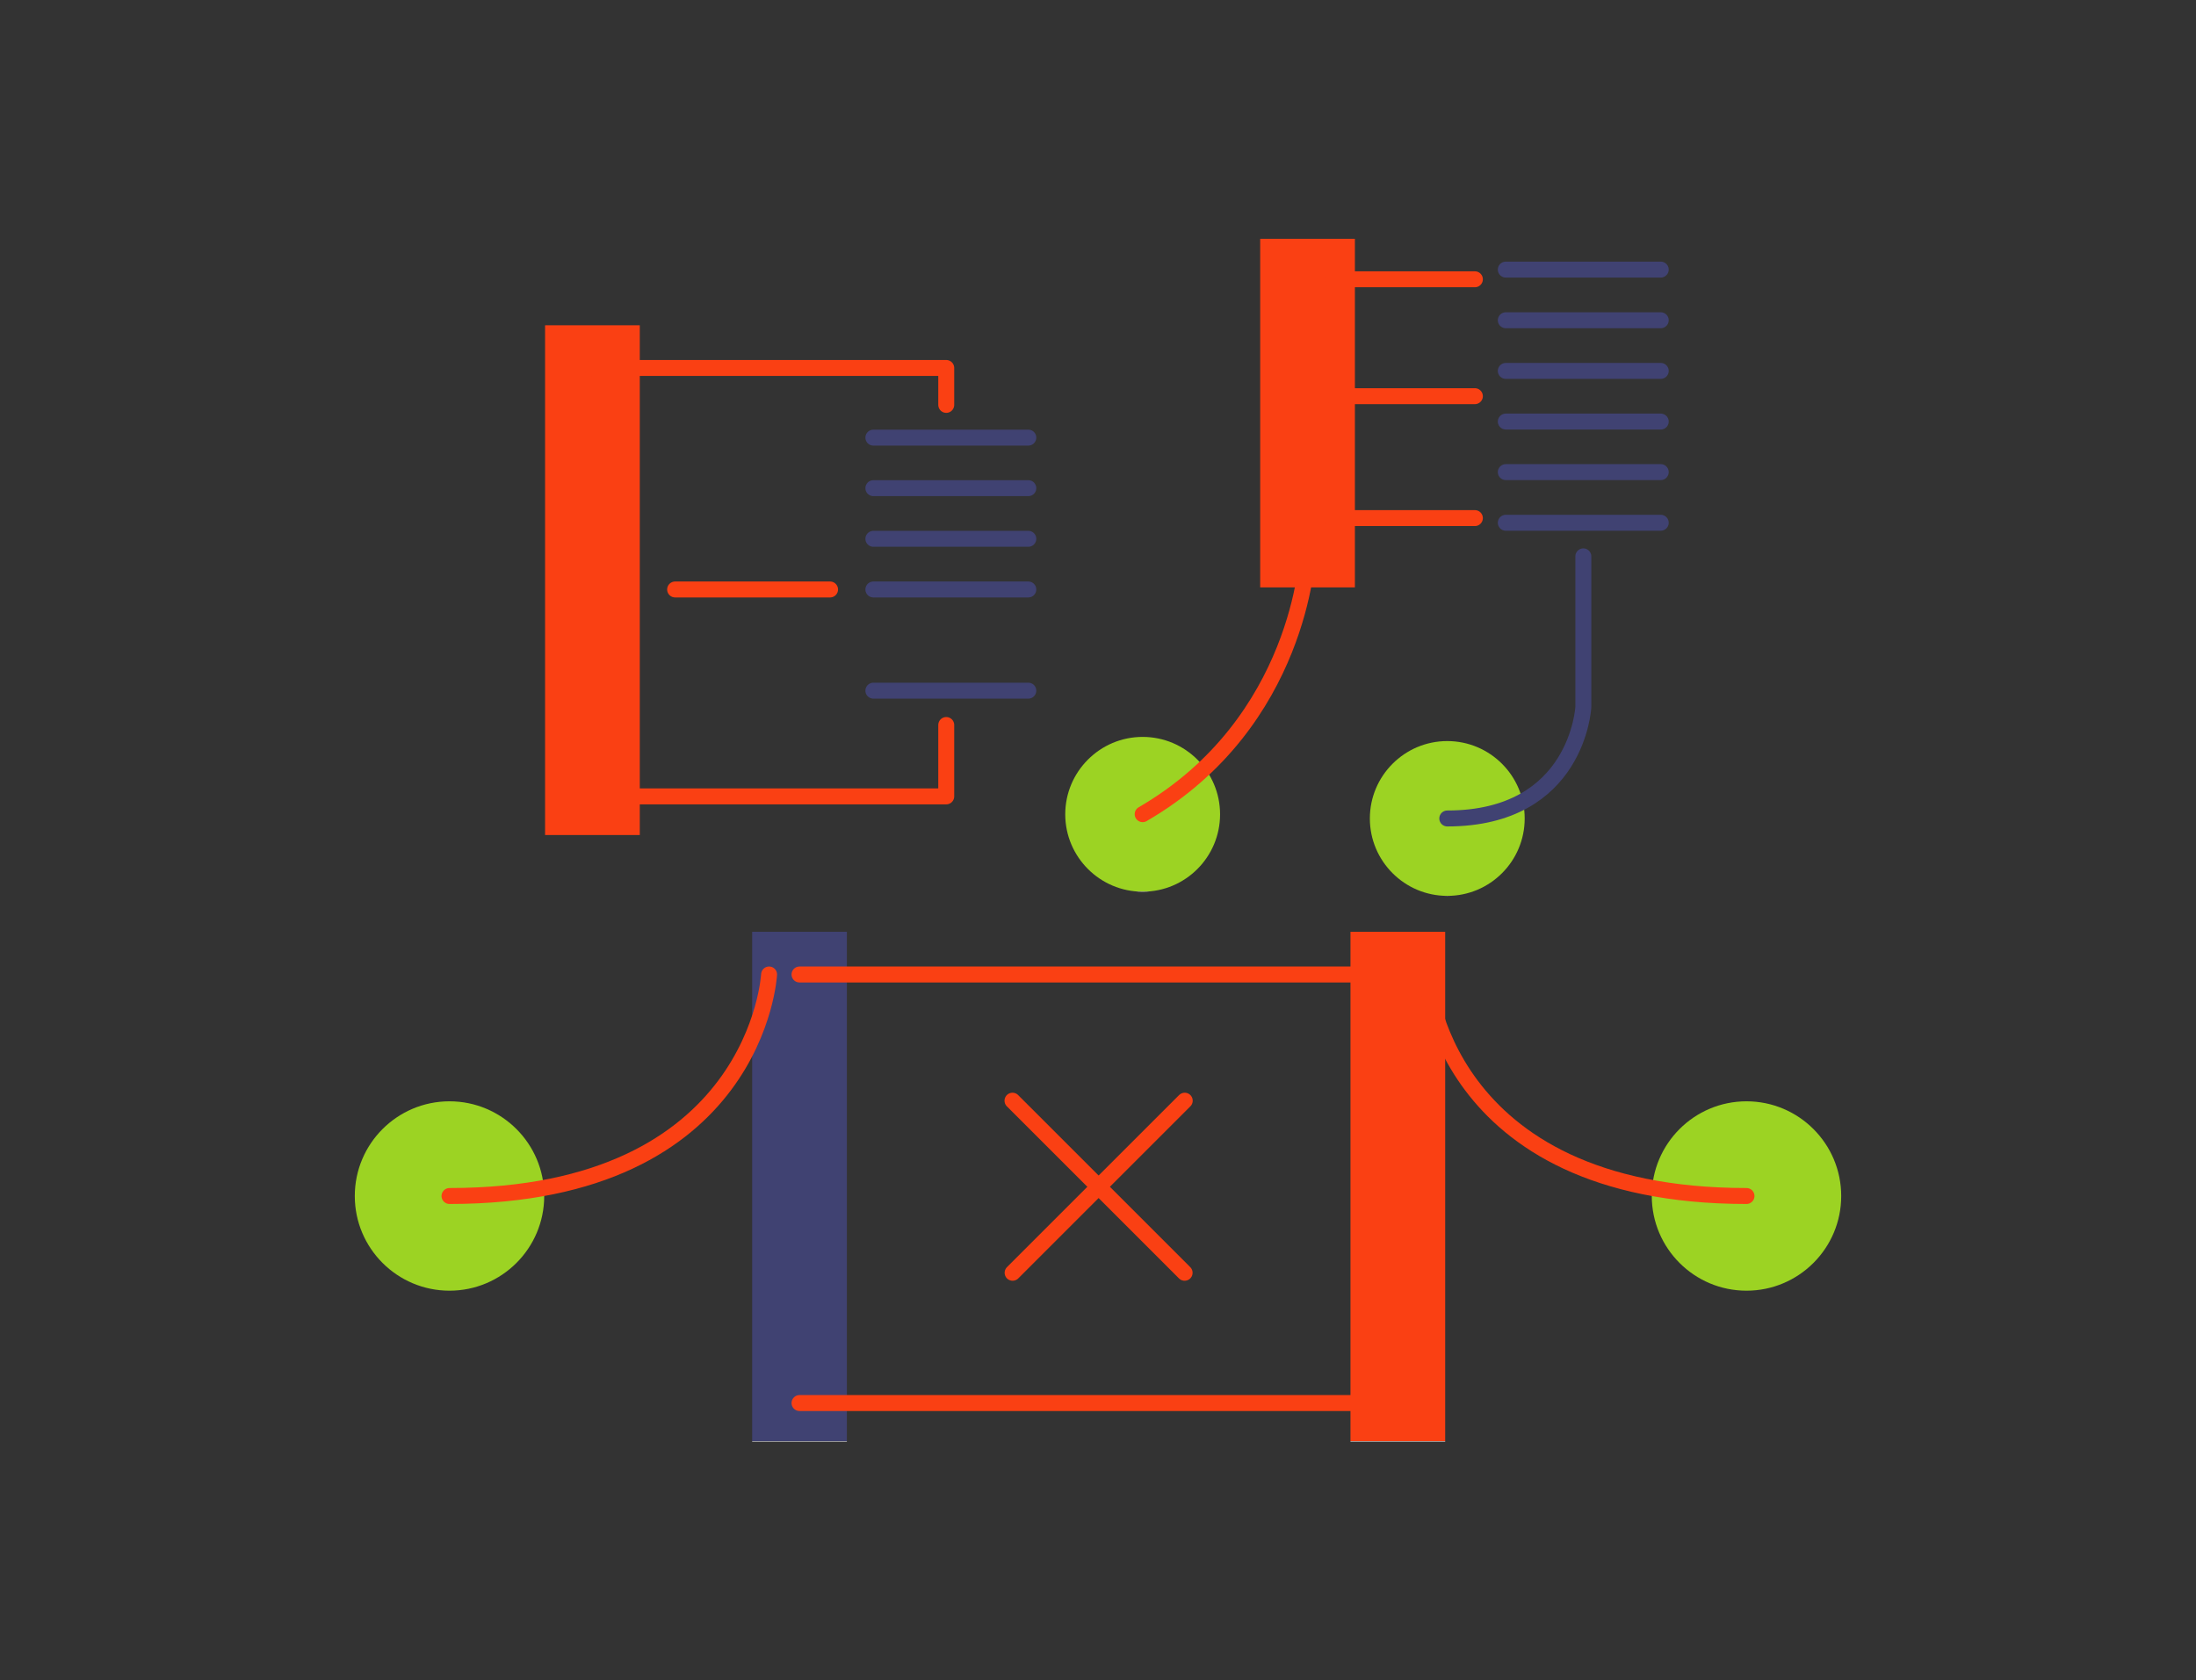<?xml version="1.0" encoding="UTF-8"?>
<svg id="bot12" xmlns="http://www.w3.org/2000/svg" viewBox="0 0 179 137">
  <rect x="0" y="0" width="179" height="137" fill="#333333" stroke="none"/>
  <defs>
    <style>
      .stroke-width {
        stroke-width: 1.3px;
      }

      .stroke-color-1 {
        stroke: #fa4013;
      }

      .stroke-color-2 {
        stroke: #9cd323;
      }

      .stroke-color-3 {
        stroke:#404272;
      }

      .stroke-color-4 {
        stroke: #ffffff;
      }      
    </style>
    <linearGradient id="color-1" gradientTransform="rotate(90)">
      <stop offset="0%" stop-color="#fa4013" />
      <stop offset="100%" stop-color="#fa4013" />
      <stop offset="100%" stop-color="white" />
    </linearGradient>
    <linearGradient id="color-2" gradientTransform="rotate(90)">
      <stop offset="0%" stop-color="#9cd323" />
      <stop offset="100%" stop-color="#9cd323" />
      <stop offset="100%" stop-color="white" />
    </linearGradient>
    <linearGradient id="color-3" gradientTransform="rotate(90)">
      <stop offset="0%" stop-color="#404272" />
      <stop offset="100%" stop-color="#404272" />
      <stop offset="100%" stop-color="white" />
    </linearGradient>   
    <linearGradient id="color-4" gradientTransform="rotate(90)">
      <stop offset="0%" stop-color="#ffffff" />
      <stop offset="100%" stop-color="#ffffff" />
      <stop offset="100%" stop-color="white" />
    </linearGradient>  
  </defs>
  <path class="color-2" d="m93.14,72.7c3.49,0,6.31-2.83,6.31-6.31s-2.83-6.31-6.31-6.31-6.31,2.83-6.31,6.31,2.83,6.31,6.31,6.31Z" fill="url(#color-2)"/>
  <path class="color-2" d="m117.97,73.04c3.49,0,6.31-2.83,6.31-6.31s-2.83-6.31-6.31-6.31-6.31,2.83-6.31,6.31,2.83,6.31,6.31,6.31Z" fill="url(#color-2)"/>
  <path class="color-2" d="m142.36,105.23c4.26,0,7.72-3.46,7.72-7.72s-3.46-7.72-7.72-7.72-7.72,3.46-7.72,7.72,3.46,7.72,7.72,7.72Z" fill="url(#color-2)"/>
  <path class="color-2" d="m36.64,105.23c4.26,0,7.72-3.46,7.72-7.72s-3.46-7.72-7.72-7.72-7.72,3.46-7.72,7.72,3.46,7.72,7.72,7.72Z" fill="url(#color-2)"/>
  <path class="color-1" d="m52.15,26.52h-7.72v41.56h7.72V26.52Z" fill="url(#color-1)"/>
  <path class="color-1" d="m110.44,19.47h-7.72v28.42h7.72v-28.42Z" fill="url(#color-1)"/>
  <path class="color-1" d="m117.8,75.97h-7.72v41.56h7.72v-41.56Z" fill="url(#color-1)"/>
  <path class="color-3" d="m69.03,75.97h-7.72v41.56h7.72v-41.56Z" fill="url(#color-3)"/>
  <path stroke-linejoin="round" stroke-linecap="round" class="stroke-width stroke-color-1" d="m106.58,45.19s-.55,13.71-13.44,21.19" fill="none"/>
  <path stroke-linejoin="round" stroke-linecap="round" class="stroke-width stroke-color-3" d="m71.19,35.68h12.63" fill="none"/>
  <path stroke-linejoin="round" stroke-linecap="round" class="stroke-width stroke-color-1" d="m48.29,30h28.84v3.01" fill="none"/>
  <path stroke-linejoin="round" stroke-linecap="round" class="stroke-width stroke-color-1" d="m48.29,64.93h28.84v-5.82" fill="none"/>
  <path stroke-linejoin="round" stroke-linecap="round" class="stroke-width stroke-color-3" d="m71.19,39.8h12.63" fill="none"/>
  <path stroke-linejoin="round" stroke-linecap="round" class="stroke-width stroke-color-3" d="m71.19,43.93h12.63" fill="none"/>
  <path stroke-linejoin="round" stroke-linecap="round" class="stroke-width stroke-color-1" d="m55.03,48.06h12.63" fill="none"/>
  <path stroke-linejoin="round" stroke-linecap="round" class="stroke-width stroke-color-1" d="m108.59,22.77h11.63" fill="none"/>
  <path stroke-linejoin="round" stroke-linecap="round" class="stroke-width stroke-color-1" d="m108.59,32.3h11.63" fill="none"/>
  <path stroke-linejoin="round" stroke-linecap="round" class="stroke-width stroke-color-1" d="m108.59,42.24h11.63" fill="none"/>
  <path stroke-linejoin="round" stroke-linecap="round" class="stroke-width stroke-color-3" d="m71.19,48.06h12.63" fill="none"/>
  <path stroke-linejoin="round" stroke-linecap="round"  class="stroke-width stroke-color-3" d="m71.19,56.31h12.63"/>
  <path stroke-linejoin="round" stroke-linecap="round" class="stroke-width stroke-color-3" d="m122.74,21.98h12.63" fill="none"/>
  <path stroke-linejoin="round" stroke-linecap="round" class="stroke-width stroke-color-3" d="m122.74,26.11h12.63" fill="none"/>
  <path stroke-linejoin="round" stroke-linecap="round" class="stroke-width stroke-color-3" d="m122.74,30.24h12.63" fill="none"/>
  <path stroke-linejoin="round" stroke-linecap="round" class="stroke-width stroke-color-3" d="m122.74,34.37h12.63" fill="none"/>
  <path stroke-linejoin="round" stroke-linecap="round" class="stroke-width stroke-color-3" d="m122.74,38.49h12.63" fill="none"/>
  <path stroke-linejoin="round" stroke-linecap="round" class="stroke-width stroke-color-3" d="m122.74,42.62h12.63" fill="none"/>
  <path stroke-linejoin="round" stroke-linecap="round" class="stroke-width stroke-color-1" d="m113.92,79.45h-48.75" fill="none"/>
  <path stroke-linejoin="round" stroke-linecap="round" class="stroke-width stroke-color-1" d="m113.92,114.39h-48.75" fill="none"/>
  <path stroke-linejoin="round" stroke-linecap="round" class="stroke-width stroke-color-3" d="m129.06,45.36v12.29s-.46,9.08-11.09,9.08" fill="none"/>
  <path stroke-linejoin="round" stroke-linecap="round" class="stroke-width stroke-color-1" d="m116.31,79.45s.96,18.06,26.05,18.06" fill="none"/>
  <path stroke-linejoin="round" stroke-linecap="round" class="stroke-width stroke-color-1" d="m62.69,79.45s-.96,18.06-26.05,18.06" fill="none"/>
  <path stroke-linejoin="round" stroke-linecap="round" class="stroke-width stroke-color-1" d="m82.53,89.74l14.03,14.03" fill="none"/>
  <path stroke-linejoin="round" stroke-linecap="round" class="stroke-width stroke-color-1" d="m96.57,89.74l-14.03,14.03" fill="none"/>
</svg>